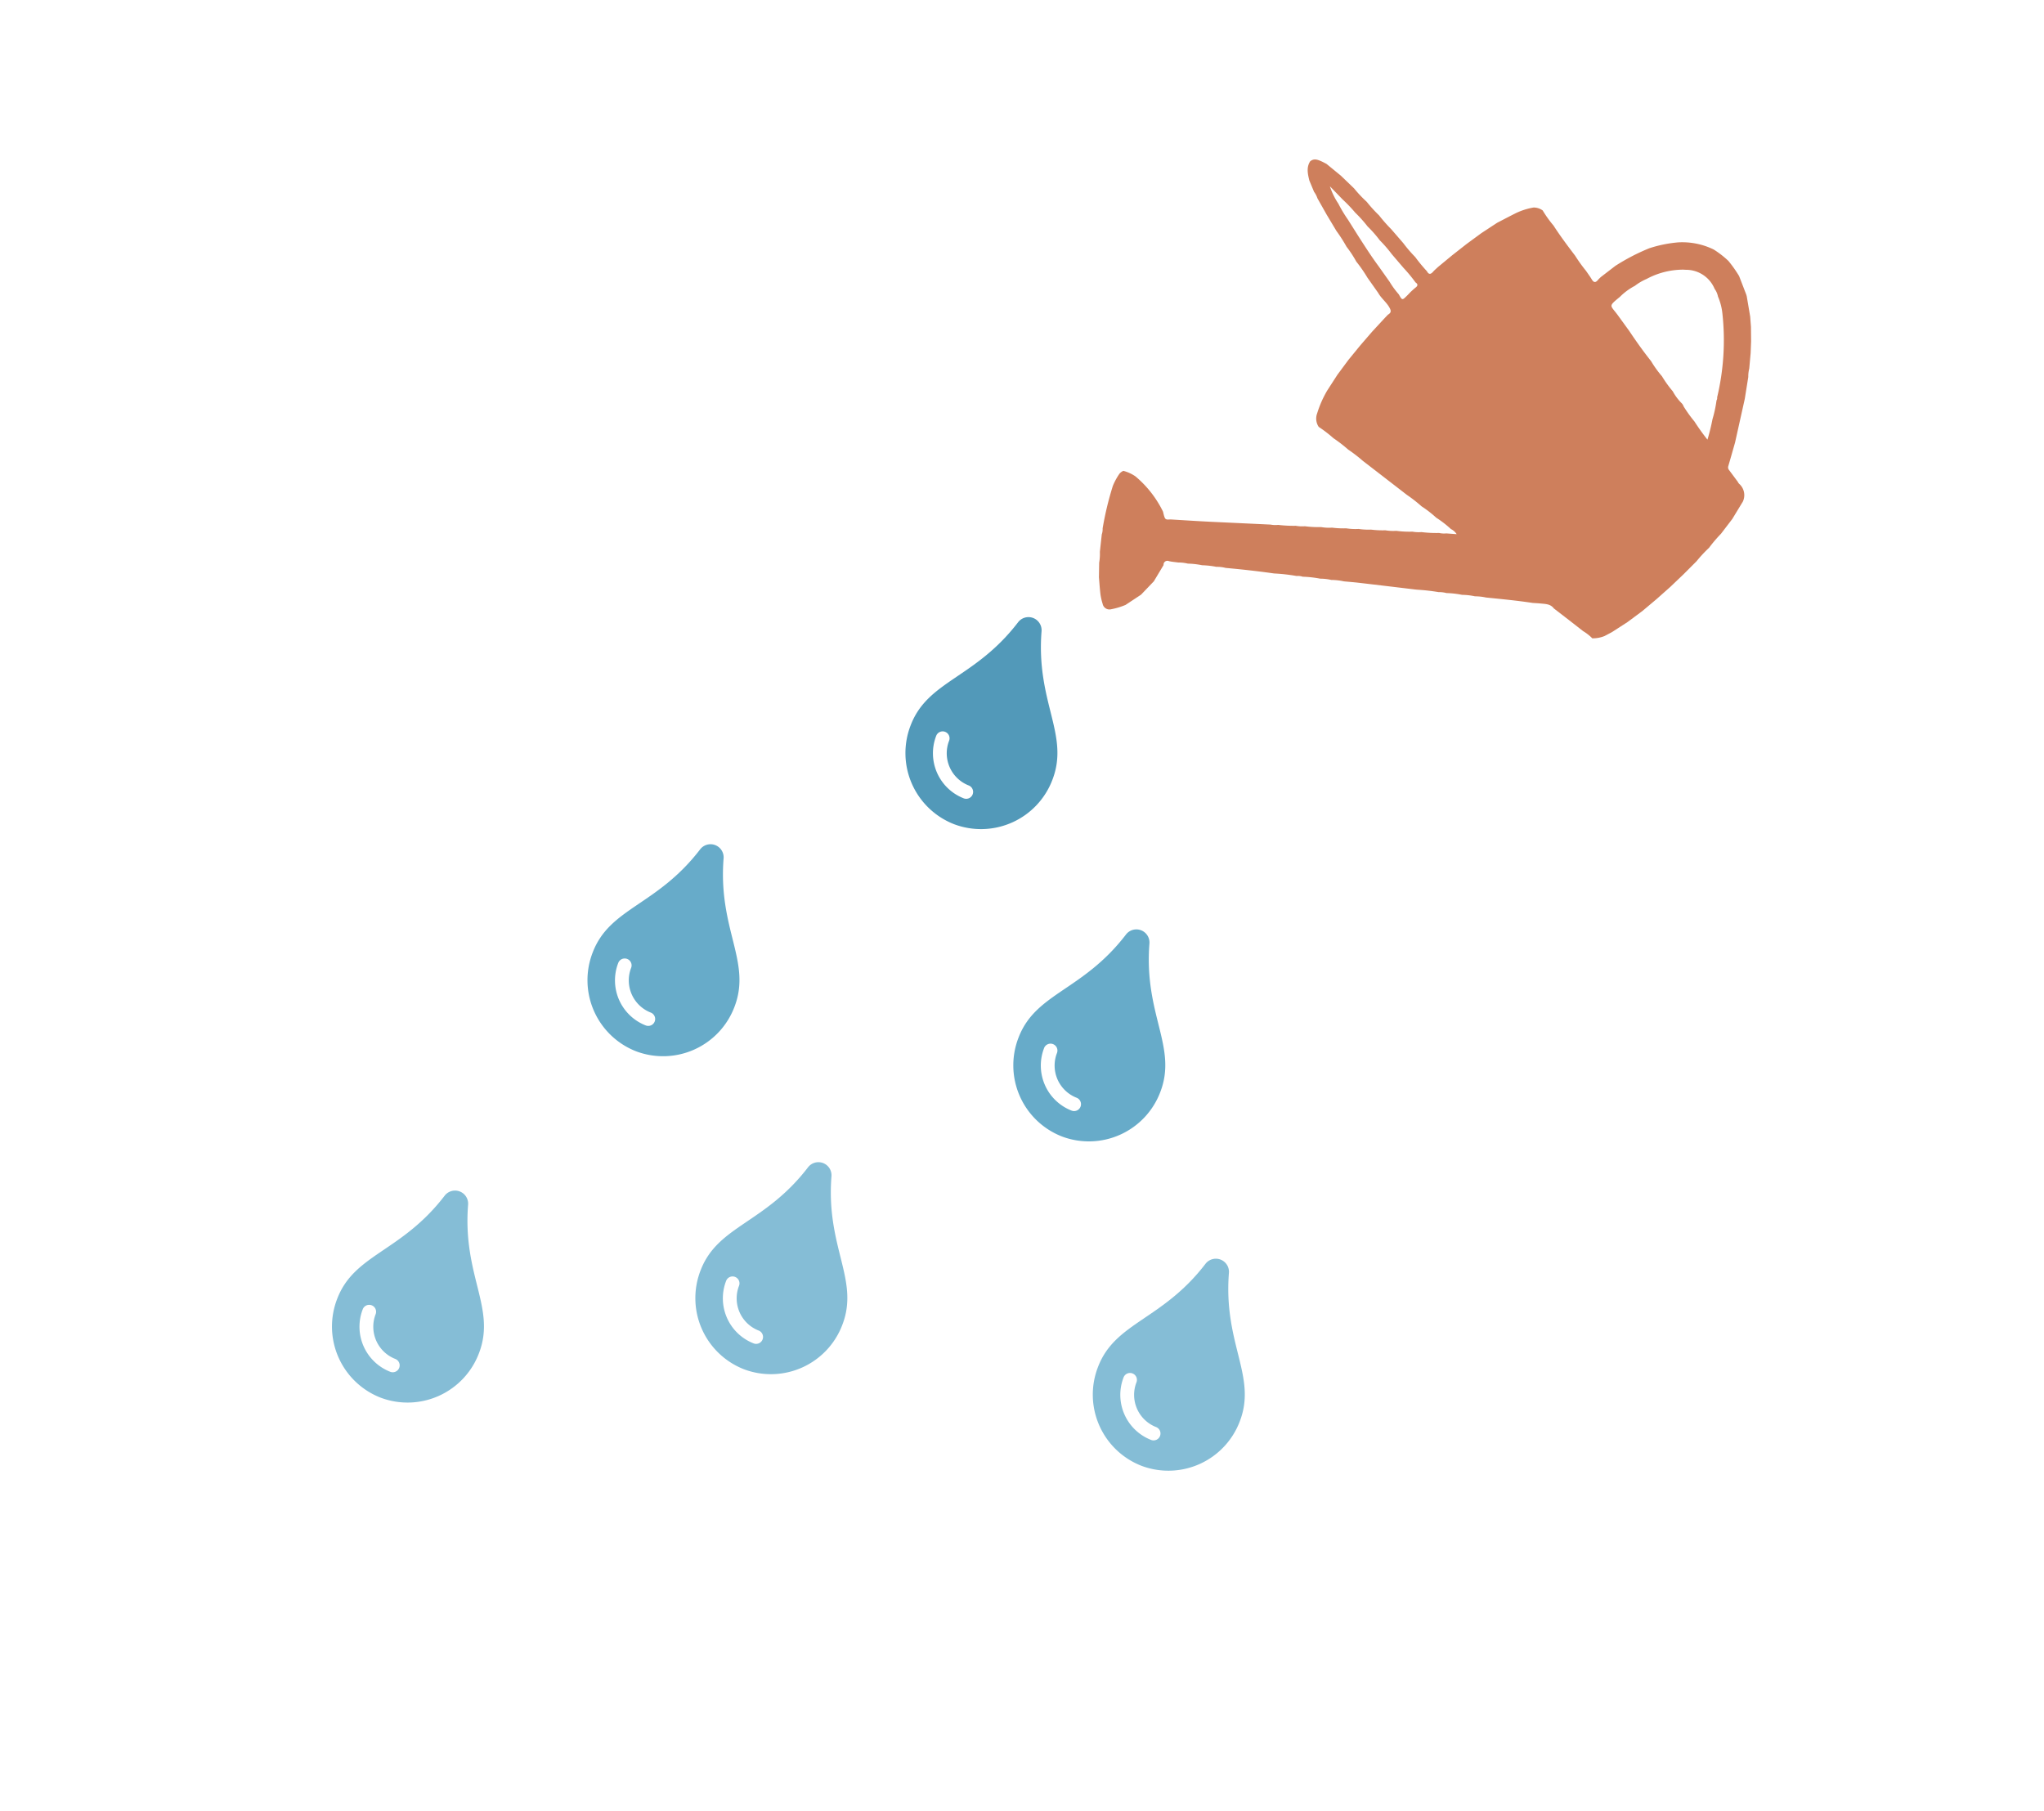 <svg xmlns="http://www.w3.org/2000/svg" xmlns:xlink="http://www.w3.org/1999/xlink" width="360" height="319" viewBox="0 0 360 319">
  <defs>
    <style>
      .cls-1 {
        clip-path: url(#clip-Artboard_2);
      }

      .cls-2 {
        fill: #5299b9;
      }

      .cls-3 {
        fill: #67abc9;
      }

      .cls-4 {
        fill: #85bdd6;
      }

      .cls-5 {
        fill: #ce7f5c;
      }
    </style>
    <clipPath id="clip-Artboard_2">
      <rect width="360" height="319"/>
    </clipPath>
  </defs>
  <g id="Artboard_2" data-name="Artboard – 2" class="cls-1">
    <g id="Group_14" data-name="Group 14" transform="translate(-61 -95)">
      <path id="tint-solid" class="cls-2" d="M15.593,1.678a2.308,2.308,0,0,0-4.44,0C7.6,13.665,0,16.922,0,25.37A13.445,13.445,0,0,0,13.373,38.9,13.445,13.445,0,0,0,26.745,25.37c0-8.491-7.582-11.651-11.152-23.692Zm-2.22,32.361a8.52,8.52,0,0,1-8.51-8.51,1.216,1.216,0,1,1,2.431,0,6.086,6.086,0,0,0,6.078,6.078,1.216,1.216,0,0,1,0,2.431Z" transform="translate(230.486 199.049) rotate(21)"/>
      <path id="tint-solid-2" data-name="tint-solid" class="cls-3" d="M15.593,1.678a2.308,2.308,0,0,0-4.44,0C7.6,13.665,0,16.922,0,25.37A13.445,13.445,0,0,0,13.373,38.9,13.445,13.445,0,0,0,26.745,25.37c0-8.491-7.582-11.651-11.152-23.692Zm-2.22,32.361a8.52,8.52,0,0,1-8.51-8.51,1.216,1.216,0,1,1,2.431,0,6.086,6.086,0,0,0,6.078,6.078,1.216,1.216,0,0,1,0,2.431Z" transform="translate(249.486 254.049) rotate(21)"/>
      <path id="tint-solid-3" data-name="tint-solid" class="cls-3" d="M15.593,1.678a2.308,2.308,0,0,0-4.44,0C7.6,13.665,0,16.922,0,25.37A13.445,13.445,0,0,0,13.373,38.9,13.445,13.445,0,0,0,26.745,25.37c0-8.491-7.582-11.651-11.152-23.692Zm-2.22,32.361a8.52,8.52,0,0,1-8.51-8.51,1.216,1.216,0,1,1,2.431,0,6.086,6.086,0,0,0,6.078,6.078,1.216,1.216,0,0,1,0,2.431Z" transform="translate(174.486 239.049) rotate(21)"/>
      <path id="tint-solid-4" data-name="tint-solid" class="cls-4" d="M15.593,1.678a2.308,2.308,0,0,0-4.44,0C7.6,13.665,0,16.922,0,25.37A13.445,13.445,0,0,0,13.373,38.9,13.445,13.445,0,0,0,26.745,25.37c0-8.491-7.582-11.651-11.152-23.692Zm-2.22,32.361a8.52,8.52,0,0,1-8.51-8.51,1.216,1.216,0,1,1,2.431,0,6.086,6.086,0,0,0,6.078,6.078,1.216,1.216,0,0,1,0,2.431Z" transform="translate(193.486 295.049) rotate(21)"/>
      <path id="tint-solid-5" data-name="tint-solid" class="cls-4" d="M15.593,1.678a2.308,2.308,0,0,0-4.44,0C7.6,13.665,0,16.922,0,25.37A13.445,13.445,0,0,0,13.373,38.9,13.445,13.445,0,0,0,26.745,25.37c0-8.491-7.582-11.651-11.152-23.692Zm-2.22,32.361a8.52,8.52,0,0,1-8.51-8.51,1.216,1.216,0,1,1,2.431,0,6.086,6.086,0,0,0,6.078,6.078,1.216,1.216,0,0,1,0,2.431Z" transform="translate(129.486 300.049) rotate(21)"/>
      <path id="tint-solid-6" data-name="tint-solid" class="cls-4" d="M15.593,1.678a2.308,2.308,0,0,0-4.44,0C7.6,13.665,0,16.922,0,25.37A13.445,13.445,0,0,0,13.373,38.9,13.445,13.445,0,0,0,26.745,25.37c0-8.491-7.582-11.651-11.152-23.692Zm-2.22,32.361a8.52,8.52,0,0,1-8.51-8.51,1.216,1.216,0,1,1,2.431,0,6.086,6.086,0,0,0,6.078,6.078,1.216,1.216,0,0,1,0,2.431Z" transform="translate(263.486 312.049) rotate(21)"/>
      <path id="Path_11" data-name="Path 11" class="cls-5" d="M155.265,897.891c-.64.787-1.3,1.559-1.91,2.369a10.016,10.016,0,0,0-.866,1.44,1.22,1.22,0,0,0,.419,1.739,12.684,12.684,0,0,0,2.345,1.208l3.217.6,3.252-.126,3.226-.867a.675.675,0,0,1,1.162.167c.3.46.673.876,1.013,1.312a6.759,6.759,0,0,1,1.075,1.31,14.144,14.144,0,0,1,1.61,1.954,15.164,15.164,0,0,1,1.615,1.955,5.753,5.753,0,0,1,1.03,1.256c1.829,2.12,3.62,4.271,5.339,6.481l.116.15a32.4,32.4,0,0,1,2.559,3.1,2.468,2.468,0,0,1,.667.815,19.489,19.489,0,0,1,1.985,2.4,8.544,8.544,0,0,1,1.244,1.511,10.9,10.9,0,0,1,1.437,1.742c.575.671,1.163,1.332,1.723,2.016q3.136,3.832,6.257,7.676l.292.347a35.239,35.239,0,0,1,2.4,2.91,4.8,4.8,0,0,1,.864,1.062,16.449,16.449,0,0,1,1.773,2.154,11.381,11.381,0,0,1,1.449,1.76,9.2,9.2,0,0,1,1.247,1.5c1.785,2.109,3.579,4.211,5.256,6.409.3.334.61.659.9,1,.553.666,1.232,1.276,1.1,2.276l.476,3.251.453,3.212a8.009,8.009,0,0,1,.28,2.028,5.489,5.489,0,0,0,1.821,1.209l1.417.411,3.212.635,3.244.422,3.228.224,3.248.138,3.223.022,3.243-.058a23.963,23.963,0,0,1,3.233-.173,24.9,24.9,0,0,1,3.237-.316l3.235-.489,3.227-.846a.042.042,0,0,1,.072-.005,2.667,2.667,0,0,0,1.87-2.807,1.89,1.89,0,0,1,.079-.389q.165-1.276.331-2.551a.716.716,0,0,1,.373-.579c1.259-.715,2.509-1.445,3.762-2.17l6.456-4.26.189-.131,3.048-2.29a5.762,5.762,0,0,1,1.155-.946l2.08-1.8,1.492-1.429,1.734-1.828,1.171-1.41L271.7,941.6l.144-.272,1.361-3.217a22.16,22.16,0,0,0,.5-3.228,16.511,16.511,0,0,0-.468-3.254,12.627,12.627,0,0,0-3.606-5.233,22.539,22.539,0,0,0-4.385-2.8,36.439,36.439,0,0,0-6.467-1.928l-3.205-.362c-.239,0-.48-.011-.716.016-.635.073-.874-.158-.722-.809.14-.6.218-1.21.323-1.816a26.924,26.924,0,0,1,.473-3.229c.259-2.167.527-4.332.954-6.473a19.712,19.712,0,0,1,.479-3.237,2.684,2.684,0,0,0-.8-1.492,11.606,11.606,0,0,0-2.948-1.46c-1.175-.371-2.359-.711-3.539-1.065l-3.239-.616-3.213-.439-3.249-.335-3.229-.251c-.395,0-.792-.034-1.183,0-.642.054-.894-.182-.7-.82a28.033,28.033,0,0,1,.254-3.229,24.228,24.228,0,0,1,.192-3.237l.178-3.227a28.192,28.192,0,0,1,.15-3.245,24.646,24.646,0,0,1,.1-3.225,21.8,21.8,0,0,1,.041-3.242q-.059-1.615-.117-3.23l-.376-3.24c-.112-.328-.21-.663-.34-.983-.27-.661-.574-1.3-1.426-1.349-1.261.308-1.847,1.324-2.444,2.329l-.786,2.009a4.126,4.126,0,0,1-.365,1.233l-.838,3.223-.755,3.245a26.829,26.829,0,0,1-.65,3.233,19.871,19.871,0,0,1-.609,3.164l.032.038-.023.044a25.229,25.229,0,0,1-.54,3.229q-.248,1.614-.5,3.229c-.287,1.078-.085,2.2-.387,3.3-.193.7-.483.787-1.053.664l-.8.031-3.245.182-3.226.292-3.242.38-3.223.534-3.25.757a18.843,18.843,0,0,0-4.064,1.661,2.618,2.618,0,0,0-1.445,1.9,23.185,23.185,0,0,1,.481,3.24,25.565,25.565,0,0,1,.472,3.229,26.837,26.837,0,0,1,.477,3.245l.473,3.225.944,6.483a24.623,24.623,0,0,1,.451,3.217,19.617,19.617,0,0,1,.466,3.236,18.727,18.727,0,0,1,.472,3.245,2.463,2.463,0,0,1,.1,1.347l-1.213-1.358a3.981,3.981,0,0,1-.859-.936,21.21,21.21,0,0,1-2.127-2.271,6.335,6.335,0,0,1-1.092-1.163,17.53,17.53,0,0,1-1.95-2.087A8.2,8.2,0,0,1,197.289,927a16.04,16.04,0,0,1-1.73-1.84,11.738,11.738,0,0,1-1.487-1.6,10.576,10.576,0,0,1-1.5-1.6,16.228,16.228,0,0,1-1.718-1.829,8.043,8.043,0,0,1-1.322-1.422,17.5,17.5,0,0,1-1.941-2.074,6.459,6.459,0,0,1-1.1-1.175,22.684,22.684,0,0,1-2.115-2.263,4.629,4.629,0,0,1-.934-.981q-3.65-3.873-7.3-7.75c-1.6-1.707-3.166-3.437-4.747-5.157l.012.011c-.742-.625-.742-.625.011-1.905a18.922,18.922,0,0,0,.823-7.835,6.746,6.746,0,0,0-.852-2.174,1.772,1.772,0,0,0-.871-.114,11.29,11.29,0,0,0-2.3.725,56.059,56.059,0,0,0-6.5,4.134,2.841,2.841,0,0,1-.847.658l-2.378,1.978a8.83,8.83,0,0,1-1.409,1.282Zm74.407,2.018c-.319.011-.637.029-.956.032-1.159.01-1.159.008-.843-1.179a14.737,14.737,0,0,1,.372-2.7l.5-3.248c.285-2.169.719-4.312,1.148-6.456l.682-3.26a23.833,23.833,0,0,1,.744-3.214,12.4,12.4,0,0,1,1.055-3.239v3.24a26.181,26.181,0,0,1-.019,3.223,22.449,22.449,0,0,1-.123,3.246,20.533,20.533,0,0,1-.152,3.229,22.866,22.866,0,0,1-.178,3.243q-.1,1.611-.195,3.223a26.512,26.512,0,0,1-.255,3.244c.11.508-.074.73-.609.672C230.456,899.919,230.063,899.925,229.672,899.909Zm21.5,41.439a18.636,18.636,0,0,1,.473-3.241c.21-2.173.537-4.331.928-6.478l.456-3.212c.366-2.449-.274-2.486,2.525-2.267a10.782,10.782,0,0,1,3.25.435,9.455,9.455,0,0,1,2.338.567,13.6,13.6,0,0,1,5.8,3.332l.283.308a5.443,5.443,0,0,1,1.312,5.939,3.355,3.355,0,0,1-.517,1.388,10.145,10.145,0,0,1-1.542,2.721,43.407,43.407,0,0,1-10.905,9.94.755.755,0,0,1-.445.305,21.233,21.233,0,0,1-2.818,1.892,35.607,35.607,0,0,1-3.137,1.972,38.511,38.511,0,0,1,.577-3.889,23.467,23.467,0,0,1,.475-3.241,1.522,1.522,0,0,0,.141-.595,9.086,9.086,0,0,1,.333-2.639A20.4,20.4,0,0,1,251.173,941.349Z" transform="matrix(0.719, -0.695, 0.695, 0.719, -481.119, -341)"/>
    </g>
  </g>
</svg>
